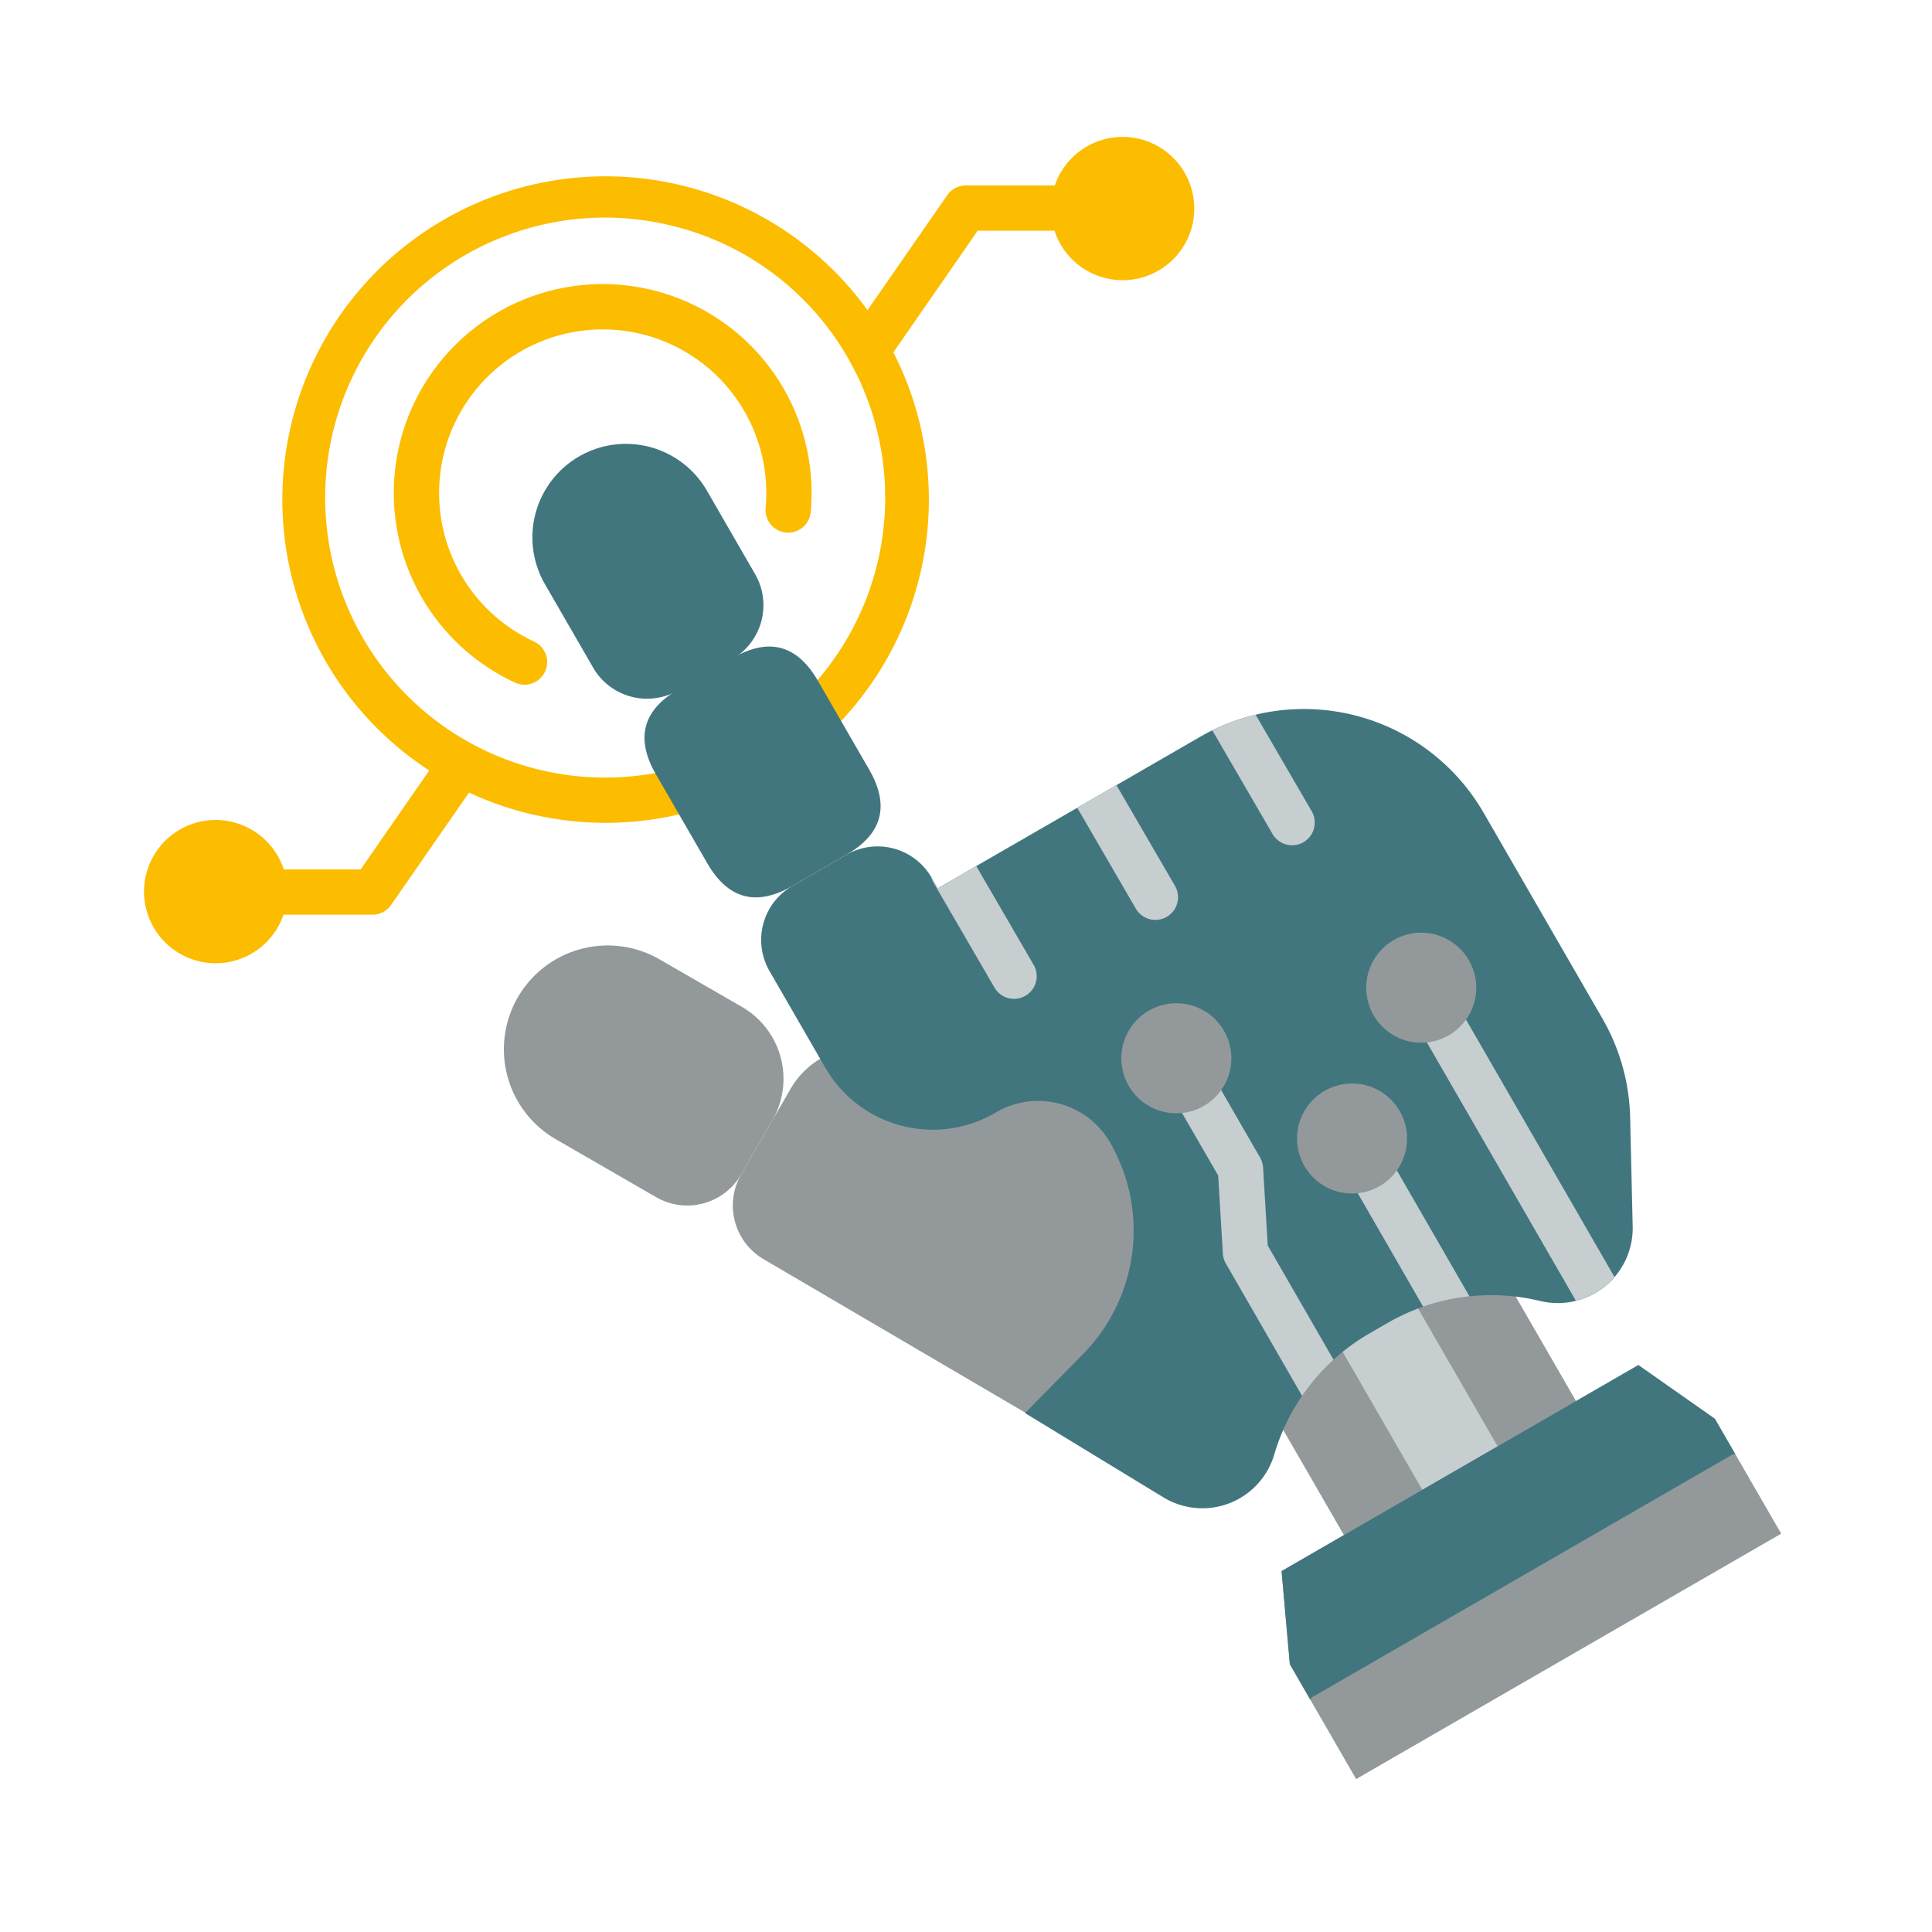 <?xml version="1.0" standalone="no"?><!DOCTYPE svg PUBLIC "-//W3C//DTD SVG 1.1//EN" "http://www.w3.org/Graphics/SVG/1.1/DTD/svg11.dtd"><svg t="1757859936435" class="icon" viewBox="0 0 1024 1024" version="1.1" xmlns="http://www.w3.org/2000/svg" p-id="1426" xmlns:xlink="http://www.w3.org/1999/xlink" width="200" height="200"><path d="M347.76 634.52l-53.176-30.704a55.036 55.036 0 0 1-20.144-75.18 55.036 55.036 0 0 1 75.18-20.144l43.648 25.2a44 44 0 0 1 16.104 60.108l-16.532 28.64a33 33 0 0 1-45.08 12.08z" fill="#93999A" p-id="1427"></path><path d="M567.02 762.572L404.92 667.52a33 33 0 0 1-12.08-45.08l26.2-45.376a44 44 0 0 1 37-21.988l150.528-3.784s83.656 166.184-39.544 211.284z" fill="#93999A" p-id="1428"></path><path d="M595.028 72.56a37.972 37.972 0 1 0 37.968 37.968 38.016 38.016 0 0 0-37.968-37.972zM114.312 434.608a37.968 37.968 0 1 0 37.972 37.968 38.012 38.012 0 0 0-37.972-37.968z" fill="#FCBC00" p-id="1429"></path><path d="M594.448 98.288H511.92a12 12 0 0 0-9.86 5.16l-48.66 70.16a162.24 162.24 0 0 1 6.288 9.944 162.168 162.168 0 0 1 6.828 13.256l51.68-74.52h76.248a12 12 0 0 0 0-24z" fill="#FCBC00" p-id="1430"></path><path d="M321.12 436.12a173.256 173.256 0 0 1-44.88-5.944 171.332 171.332 0 1 1 44.88 5.944z m-0.52-320.8a148.408 148.408 0 1 0 128.7 74.232A147.36 147.36 0 0 0 359.232 120.44a149.176 149.176 0 0 0-38.636-5.12z" fill="#FCBC00" p-id="1431"></path><path d="M277.996 362.896a11.928 11.928 0 0 1-5.024-1.108 110.72 110.72 0 1 1 156.732-90.492 12 12 0 1 1-23.9-2.18A86.712 86.712 0 1 0 283.032 340a12 12 0 0 1-5.04 22.896z" fill="#FCBC00" p-id="1432"></path><path d="M845.244 759.772L722.224 830.8l-85.808-148.616 123.02-71.028z" fill="#93999A" p-id="1433"></path><path d="M803.696 783.764l-39.92 23.044-85.804-148.616 39.916-23.048z" fill="#C7CED0" p-id="1434"></path><path d="M868.372 723.524L908.928 752l35.144 60.868-225.292 130.072-35.144-60.868-4.38-49.36z" fill="#93999A" p-id="1435"></path><path d="M694.48 900.848l0.644-1.084 223.384-128.972h1.272L908.928 752l-40.556-28.476-189.116 109.188 4.384 49.36zM419.936 469.6l28.696-16.568a33 33 0 0 1 45.08 12.08l3.3 5.72 139.08-80.304a110 110 0 0 1 150.264 40.264l62.948 109.028a110 110 0 0 1 14.708 52.44l1.344 57.768a39.708 39.708 0 0 1-49.04 39.52 110 110 0 0 0-80.876 11.652l-9.532 5.504a110 110 0 0 0-50.528 64.212 39.708 39.708 0 0 1-58.744 22.712l-73.36-44.668 30.76-31.268a93.384 93.384 0 0 0 14.3-112.18 44 44 0 0 0-60.488-15.88 65.776 65.776 0 0 1-90.428-23.744l-29.56-51.204a33 33 0 0 1 12.076-45.084z" fill="#41767F" p-id="1436"></path><path d="M331.129 381.792m28.579-16.5l28.697-16.568q28.579-16.5 45.079 12.079l27.216 47.139q16.5 28.579-12.079 45.079l-28.697 16.568q-28.579 16.5-45.079-12.079l-27.216-47.139q-16.5-28.579 12.079-45.079Z" fill="#41767F" p-id="1437"></path><path d="M314.36 353.832l-25.536-44.224a49.568 49.568 0 0 1 18.144-67.708 49.568 49.568 0 0 1 67.708 18.144l25.532 44.224a33 33 0 0 1-12.08 45.08l-28.692 16.564a33 33 0 0 1-45.08-12.08z" fill="#41767F" p-id="1438"></path><path d="M642.56 387.104l31.932 54.96a12 12 0 0 0 20.752-12.056l-29.744-51.2a109.632 109.632 0 0 0-22.936 8.296zM602.008 481.588a12 12 0 1 0 20.756-12.052l-31.02-53.4-20.784 12zM494.652 467.588l32.444 55.856a12 12 0 1 0 20.756-12.052l-30.412-52.36-20.428 11.8-3.304-5.72c-0.056-0.1-0.128-0.192-0.188-0.292a11.888 11.888 0 0 0 1.132 2.764zM855.704 676.84l-95.212-165.064a12 12 0 0 0-20.788 11.992l95.58 165.708a39.92 39.92 0 0 0 20.42-12.636zM778.848 687.092l-51.84-89.928a12 12 0 1 0-20.788 11.984l48.084 83.424a109.984 109.984 0 0 1 24.544-5.48zM706.812 720.704l-34.88-60.536-2.48-41.368a11.996 11.996 0 0 0-1.588-5.28l-34.24-59.316a12 12 0 1 0-20.788 12l32.828 56.864 2.48 41.364a12.008 12.008 0 0 0 1.584 5.272l40.424 70.16a109.968 109.968 0 0 1 16.66-19.16z" fill="#C7CED0" p-id="1439"></path><path d="M623.488 560.908m-29.152 0a29.152 29.152 0 1 0 58.304 0 29.152 29.152 0 1 0-58.304 0Z" fill="#93999A" p-id="1440"></path><path d="M753.288 523.508m-29.152 0a29.152 29.152 0 1 0 58.304 0 29.152 29.152 0 1 0-58.304 0Z" fill="#93999A" p-id="1441"></path><path d="M716.62 603.44m-29.152 0a29.152 29.152 0 1 0 58.304 0 29.152 29.152 0 1 0-58.304 0Z" fill="#93999A" p-id="1442"></path><path d="M234.256 398.644l-43.12 62.172h-76.24a12 12 0 1 0 0 24h82.524a12 12 0 0 0 9.86-5.16l48.232-69.548a160.288 160.288 0 0 1-21.256-11.464z" fill="#FCBC00" p-id="1443"></path></svg>